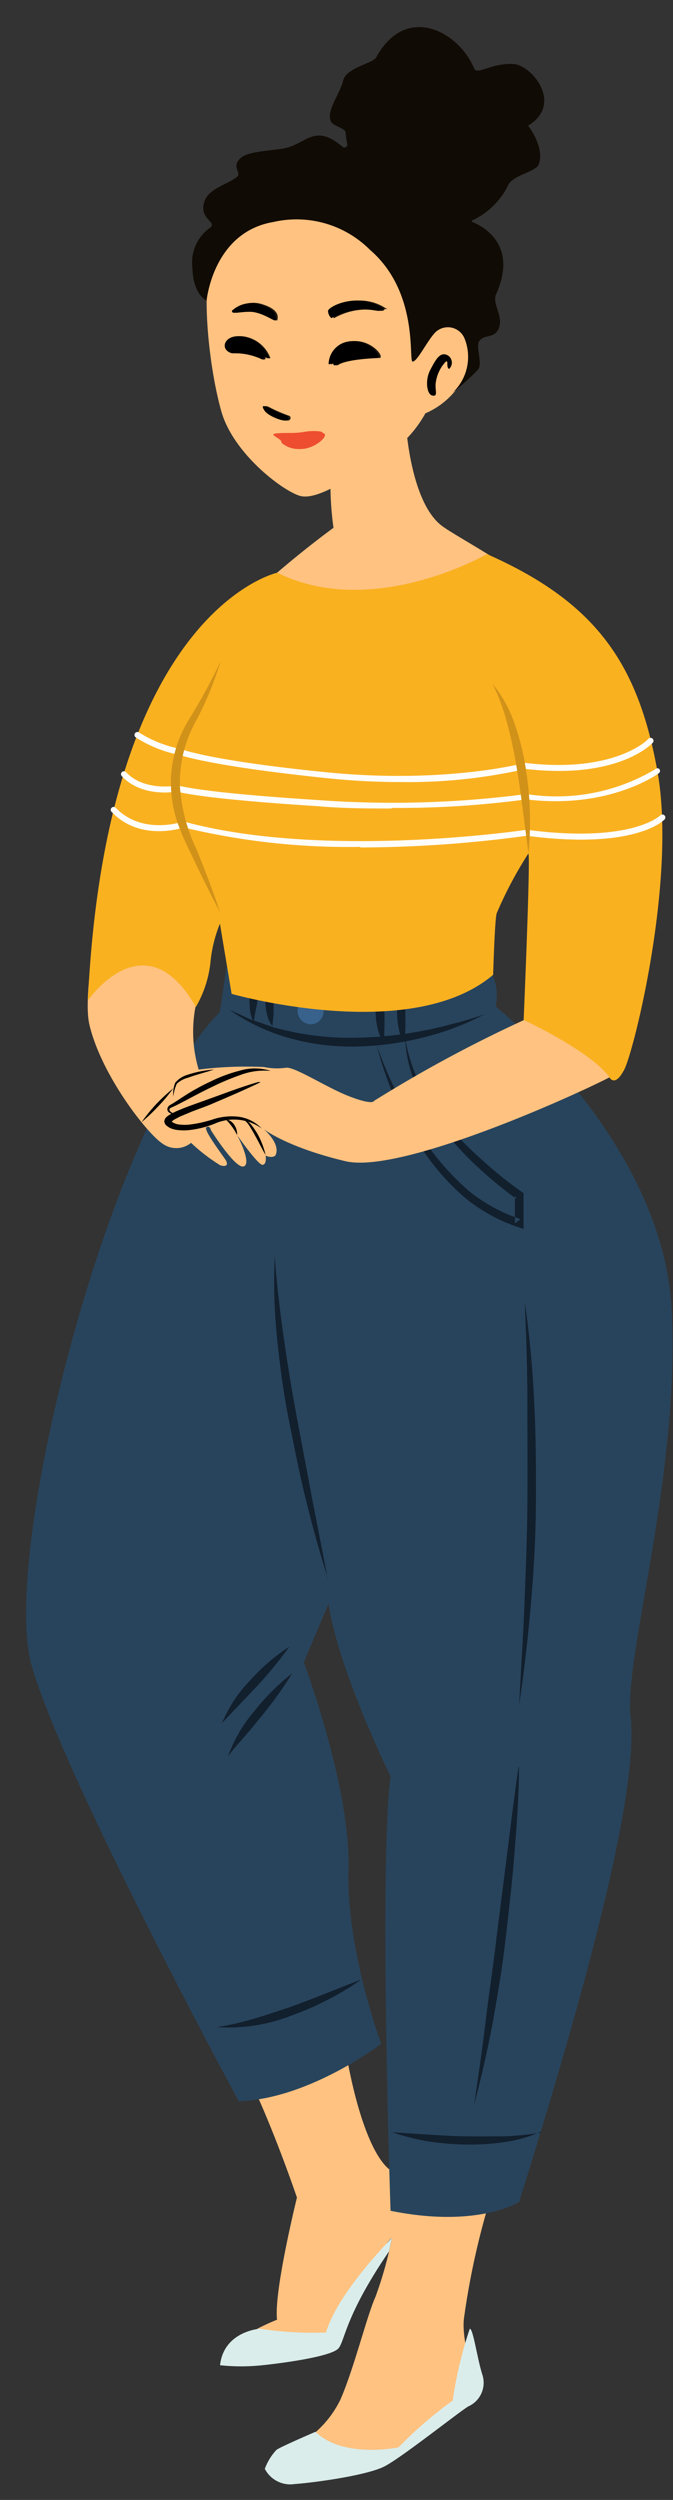 <svg id="Ebene_1" data-name="Ebene 1" xmlns="http://www.w3.org/2000/svg" viewBox="0 0 57.59 213.63"><rect x="0" y="0" width="57.59" height="213.63" fill="#333333" stroke="none"/><defs><style>.cls-1{fill:#ffc280;}.cls-1,.cls-10,.cls-11,.cls-12,.cls-2,.cls-3,.cls-4,.cls-5,.cls-6,.cls-7,.cls-8,.cls-9{fill-rule:evenodd;}.cls-2{fill:#daedeb;}.cls-3{fill:#28445c;}.cls-4{fill:#121f2d;}.cls-5{fill:#38628b;}.cls-7{fill:#fab120;}.cls-8{fill:#fefdfa;}.cls-9{fill:#d19219;}.cls-10{fill:#20180f;}.cls-11{fill:#ee4e2f;}.cls-12{fill:#110b05;}</style></defs><g id="Female_Character_Standing_Lower_Body" data-name="Female Character Standing/Lower Body"><g id="Female_Character_Standing_Lower_Body_Short_Skirt_2" data-name="Female Character Standing/Lower Body/Short Skirt 2"><path id="Fill_245" data-name="Fill 245" class="cls-1" d="M28.81,164.74c.38-7.75-3.59-20.88-3.59-20.88l2.93-8.32c1.14,6.52,6.75,18.05,6.75,18.05a59.09,59.09,0,0,0,0,7.46c.29,2.55-1.23,24.57-1.23,24.57-2.93-1.51-5.19-13.13-4.82-20.88M4.72,145.56c2.08,4.15,12.66,25.7,15.12,29.38s5.57,12.85,5.57,12.85-2,8.08-1.7,10.44c0,0-4.86,1.85-4.53,3.78,0,0,9.16-1,9.11-1.51s4.12-8.5,5.25-9.26a33.13,33.13,0,0,1-1.42,5.06c-.71,1.56-1.84,6.14-3,8.78a8.92,8.92,0,0,1-4.49,4.26c-1.23.71-1.28,2.45.09,2.31s6.81-.94,7.66-1.18,6.66-4.58,7.75-5.34-.71-4.58-.43-7a65.81,65.81,0,0,1,6.69-21.16c5-9.57,5.45-28.77,5.59-31.82s5.88-28.41,2.93-38.29C51.54,95.57,43.74,88.86,41.38,86c0,0,.57-7.47-8-7.47A14.54,14.54,0,0,0,21,85.37S6.7,107.29,3,138.94c0,0-.33,2.46,1.75,6.62"/><path id="Fill_249" data-name="Fill 249" class="cls-2" d="M40.2,199c.29,0,.62,2.47,1.07,3.91a2.21,2.21,0,0,1-1.2,2.73c-.83.5-5.65,4.33-7.14,5.11s-6,1.4-7.7,1.52a2.45,2.45,0,0,1-2.57-1.3,4.86,4.86,0,0,1,1-1.62c.33-.25,3.33-1.54,3.33-1.54,2.42,2.32,7.11,1.33,7.11,1.33a34.65,34.65,0,0,1,4.64-4A34.26,34.26,0,0,1,40.2,199"/><path id="Fill_251" data-name="Fill 251" class="cls-2" d="M33.29,192.39c-3.76,5.5-3.76,7.6-4.32,8.28s-4.5,1.24-6.52,1.45a17.21,17.21,0,0,1-3.62,0c.32-2.91,3.4-3.12,3.4-3.12a30.09,30.09,0,0,0,5.67.32c1-3.44,5.64-8.08,5.64-8.08Z"/></g></g><g id="Group_9" data-name="Group 9"><path id="Fill_7" data-name="Fill 7" class="cls-3" d="M42.07,83.16c-1.82-8.33-11.3-6-11.3-6C21.19,78.45,20.28,82.41,20,82.41s-.7.3-.68.48-.51,3.6-.51,3.6C9.38,95.94,0,132.79,2.71,142.33s17.72,37.23,17.72,37.23c6.05-.19,12.19-4.91,12.19-4.91s-3-8-2.8-14.93S26,142.05,26,142.05l2.11-5c.94,5.94,5.31,14.74,5.31,14.74-1,7.75,0,37.13,0,37.13,7.46,1.52,11-.75,11-.75,7.47-23.81,10.11-36.29,9.54-41.51s4.29-20.67,3.5-34.92S42.41,86,42.41,86a4.27,4.27,0,0,0-.34-2.83"/></g><path id="Fill_10" data-name="Fill 10" class="cls-4" d="M41.45,86.68a23,23,0,0,1-5.32,2,25,25,0,0,1-5.66.75,19.76,19.76,0,0,1-5.68-.71,16.89,16.89,0,0,1-5.15-2.42c.43.19.87.38,1.29.58l.64.29.67.21,1.32.46,1.37.32a24.45,24.45,0,0,0,5.53.52A33.47,33.47,0,0,0,36,88.12c.92-.17,1.84-.38,2.74-.63a28,28,0,0,0,2.7-.81"/><path id="Fill_12" data-name="Fill 12" class="cls-4" d="M34.32,84.26a8.94,8.94,0,0,1,.37,2.42c0,.4,0,.8,0,1.19a8,8,0,0,0,0,1.2,2.12,2.12,0,0,1-.56-1.14,6.46,6.46,0,0,1-.15-1.23,6.24,6.24,0,0,1,.38-2.44"/><path id="Fill_14" data-name="Fill 14" class="cls-4" d="M32.48,84.26a8.54,8.54,0,0,1,.42,2.41c0,.4,0,.8,0,1.2a12,12,0,0,0,0,1.2,2.29,2.29,0,0,1-.57-1.14,6.64,6.64,0,0,1,.15-3.67"/><path id="Fill_16" data-name="Fill 16" class="cls-4" d="M23.08,83.18a7.78,7.78,0,0,1,.33,2.26c0,.37,0,.74,0,1.11s-.08.74-.1,1.14a2.54,2.54,0,0,1-.48-1.09,5.63,5.63,0,0,1-.13-1.15,5.32,5.32,0,0,1,.42-2.27"/><path id="Fill_18" data-name="Fill 18" class="cls-4" d="M22.13,81.91a11.18,11.18,0,0,1,0,2.77c0,.46-.11.91-.19,1.36s-.19.88-.22,1.36A3.14,3.14,0,0,1,21.37,86a9.32,9.32,0,0,1,0-1.4,8,8,0,0,1,.73-2.7"/><path id="Fill_20" data-name="Fill 20" class="cls-4" d="M32.15,89.07a35.5,35.5,0,0,0,2,4.71,29,29,0,0,0,2.62,4.35,22.13,22.13,0,0,0,3.41,3.69,14.1,14.1,0,0,0,4.36,2.36l-.48.36v-2.37l.16.3a34.26,34.26,0,0,1-3.35-2.75,25.31,25.31,0,0,1-2.93-3.19,18.37,18.37,0,0,1-2.28-3.68,11.19,11.19,0,0,1-1-4.17,14.74,14.74,0,0,0,3.68,7.52,32.68,32.68,0,0,0,3,3,32,32,0,0,0,3.31,2.65l.15.11v3.06l-.48-.16a14.33,14.33,0,0,1-4.57-2.54,20.21,20.21,0,0,1-3.46-3.88,29.3,29.3,0,0,1-4.12-9.4"/><path id="Fill_22" data-name="Fill 22" class="cls-4" d="M44.9,111.24a85.45,85.45,0,0,1,.81,8.59c.15,2.87.17,5.75.15,8.63s-.18,5.75-.43,8.62-.57,5.72-1,8.56c.14-2.87.34-5.73.45-8.6s.23-5.73.25-8.59,0-5.73,0-8.6-.1-5.73-.23-8.61"/><path id="Fill_24" data-name="Fill 24" class="cls-4" d="M44.41,151c0,2.44-.19,4.87-.38,7.3s-.47,4.85-.75,7.27-.67,4.82-1.11,7.22-1,4.78-1.61,7.13c.36-2.41.71-4.81,1-7.22s.66-4.81.94-7.23l.92-7.23c.3-2.41.6-4.82.95-7.24"/><path id="Fill_26" data-name="Fill 26" class="cls-4" d="M46.28,182.16a11.2,11.2,0,0,1-3.11.89,19.65,19.65,0,0,1-3.25.21A23.09,23.09,0,0,1,36.7,183a20,20,0,0,1-3.14-.79l3.21.21c1.06.06,2.11.13,3.17.14s2.11,0,3.17,0a28.57,28.57,0,0,0,3.17-.31"/><path id="Fill_28" data-name="Fill 28" class="cls-4" d="M31,169.1a25,25,0,0,1-5.88,3.07,14.84,14.84,0,0,1-6.55,1.06,26.07,26.07,0,0,0,3.2-.73c1-.3,2.07-.66,3.09-1,2.05-.74,4.07-1.59,6.14-2.37"/><path id="Fill_30" data-name="Fill 30" class="cls-4" d="M25,143a34.61,34.61,0,0,1-2.62,3.66c-.48.57-.94,1.15-1.43,1.71s-1,1.12-1.44,1.72a12.5,12.5,0,0,1,2.28-3.9A19,19,0,0,1,25,143"/><path id="Fill_32" data-name="Fill 32" class="cls-4" d="M24.76,140.72A35.18,35.18,0,0,1,22,144.08l-3,3.16a11.73,11.73,0,0,1,2.42-3.66,16.61,16.61,0,0,1,3.33-2.86"/><path id="Fill_34" data-name="Fill 34" class="cls-5" d="M25.46,86.3a1.12,1.12,0,1,1,1.11,1.23,1.17,1.17,0,0,1-1.11-1.23"/><path id="Fill_36" data-name="Fill 36" class="cls-4" d="M28.07,134.87c-.73-2.22-1.34-4.47-1.9-6.73s-1-4.55-1.46-6.84-.76-4.61-1-6.93a46.79,46.79,0,0,1-.2-7c.17,2.33.44,4.63.77,6.93s.7,4.59,1.13,6.87.86,4.56,1.29,6.84l1.34,6.86"/><g id="Female_Character_Upper_Body" data-name="Female Character/Upper Body"><g id="Female_Character_Upper_Body_Sweater_6" data-name="Female Character/Upper Body/Sweater 6"><g id="Group_112" data-name="Group 112"><path id="Fill_86" data-name="Fill 86" class="cls-1" d="M17,91.4a11.34,11.34,0,0,1,0-6.48c1-4,1.86-7,1.86-7l1.33,7S36.79,88,41.67,83.3l.4-5.26,3.86-7.59L45.2,87A113.8,113.8,0,0,0,32,94.08s-.05.39-2.05-.37-4.68-2.55-5.47-2.47a5.38,5.38,0,0,1-1.9-.06A32.6,32.6,0,0,0,17,91.4M13.18,60.73c-2.1,4.64-6.53,22.57-5.53,26.83s4.89,9.27,6.26,10.17a2,2,0,0,0,2.44-.07,15.25,15.25,0,0,0,2.5,1.92c.57.17.65-.08.5-.38s-2-2.67-1.69-2.87.39.25.39.25,2.12,3.38,2.82,3.09S20.29,97,20.29,97s1.8,2.58,2.18,2.54.26-.79.26-.79c.56.26.83,0,.83,0,.52-1-1-2.27-1-2.27s1.92,1.54,7,2.75,22.07-6.74,23.2-7.5,4.18-19.37,2.54-29S40.73,47,37.9,45s-3.18-8.93-3.18-8.93-1.17-3.38-4.32-1.23S28.54,45.1,28.54,45.1c-5.45,4-13.25,11-15.36,15.63"/><path id="Fill_88" data-name="Fill 88" class="cls-6" d="M22.3,92.48c-1.29.62-2.61,1.19-3.93,1.75-.66.3-1.34.52-2,.78-.32.14-.65.27-1,.42l-.45.24c-.12.06-.28.25-.24.18s0,0,0,0l.17.1a1.39,1.39,0,0,0,.45.14,3.77,3.77,0,0,0,1,0,10.53,10.53,0,0,0,2-.46,5.09,5.09,0,0,1,2.19-.19,3.33,3.33,0,0,1,1.91,1,4.06,4.06,0,0,0-4-.43,8.3,8.3,0,0,1-2.11.55,4.36,4.36,0,0,1-1.14,0,2.19,2.19,0,0,1-.58-.16,1.47,1.47,0,0,1-.28-.18.53.53,0,0,1-.23-.42.6.6,0,0,1,.24-.39,1.84,1.84,0,0,1,.25-.17c.17-.1.33-.18.5-.26.34-.15.67-.28,1-.41l2-.72c1.34-.48,2.69-1,4.06-1.39"/><path id="Fill_90" data-name="Fill 90" class="cls-6" d="M22.73,98.7c-.32-.53-.58-1.09-.88-1.62-.14-.27-.3-.53-.46-.79a2,2,0,0,0-.6-.66,1.53,1.53,0,0,1,.76.55,7,7,0,0,1,.52.78,7.34,7.34,0,0,1,.66,1.74"/><path id="Fill_92" data-name="Fill 92" class="cls-6" d="M20.29,97a5,5,0,0,0-.94-1.31.71.71,0,0,1,.42.14,1.17,1.17,0,0,1,.3.33,1.47,1.47,0,0,1,.22.84"/><path id="Fill_94" data-name="Fill 94" class="cls-6" d="M23.09,91.51a5.78,5.78,0,0,0-2.54.36,21.49,21.49,0,0,0-2.38,1c-.78.37-1.55.78-2.32,1.19-.38.19-.79.42-1.18.58-.18.07-.24.21-.07.36a1.51,1.51,0,0,0,.57.27,1.26,1.26,0,0,1-.65-.17.35.35,0,0,1-.2-.33.45.45,0,0,1,.23-.34c.4-.22.73-.46,1.11-.7A18,18,0,0,1,18,92.43a12.61,12.61,0,0,1,2.49-.93,4.56,4.56,0,0,1,2.64,0"/><path id="Fill_96" data-name="Fill 96" class="cls-6" d="M18.31,91.4c-.75.25-1.51.43-2.23.7a2.16,2.16,0,0,0-.95.51,3.58,3.58,0,0,0-.3,1.1A2.44,2.44,0,0,1,15,92.52a2.13,2.13,0,0,1,1-.66,9.27,9.27,0,0,1,2.32-.46"/><path id="Fill_98" data-name="Fill 98" class="cls-6" d="M14.83,93a14.41,14.41,0,0,1-1.28,1.53,17.06,17.06,0,0,1-1.44,1.37,14.45,14.45,0,0,1,1.26-1.55A15.56,15.56,0,0,1,14.83,93"/><path id="Fill_100" data-name="Fill 100" class="cls-7" d="M41.67,47.35c9.36,4.13,12.95,9.4,14.59,18.58s-2,23.86-2.84,25.47-1.29.63-1.29.63c-1.63-2.23-7.32-4.87-7.32-4.87s.61-14.22.4-14.22a34.2,34.2,0,0,0-2.71,5.11c-.17.61-.3,5.25-.3,5.25-7.06,6-22.38,1.63-22.38,1.63l-1-6A11.76,11.76,0,0,0,18,82.32a9.66,9.66,0,0,1-1.24,3.73c-4.37-7.65-9.24-.55-9.24-.55C9.1,52.1,23.73,48.94,23.73,48.94c8.16,4.05,17.94-1.59,17.94-1.59"/><path id="Fill_102" data-name="Fill 102" class="cls-8" d="M34.28,66.83A60.09,60.09,0,0,1,28,66.5c-10.25-1.06-12.64-2-12.69-2A10.62,10.62,0,0,1,11.6,63a.25.25,0,0,1,.32-.39A10.39,10.39,0,0,0,15.44,64S17.91,65,28,66s16.84-.78,16.9-.8H45c7.62.89,10.46-2,10.49-2.07a.25.25,0,0,1,.36,0,.25.25,0,0,1,0,.35c-.12.13-3,3.14-10.87,2.23a45.28,45.28,0,0,1-10.75,1.12"/><path id="Fill_104" data-name="Fill 104" class="cls-8" d="M33.53,69.09c-2,0-4.09,0-6.37-.2-9.39-.6-11.64-1.13-12-1.25-.46.08-3.11.43-4.73-1.31a.24.24,0,0,1,0-.35.25.25,0,0,1,.35,0c1.56,1.67,4.31,1.16,4.34,1.15a.29.29,0,0,1,.13,0c.07,0,1.73.59,12,1.24A87.92,87.92,0,0,0,45,67.86h.08a16.53,16.53,0,0,0,11-2.13.24.24,0,0,1,.35,0,.25.25,0,0,1-.06.35c-.17.13-4.35,3.09-11.34,2.23a81.2,81.2,0,0,1-11.54.73"/><path id="Fill_106" data-name="Fill 106" class="cls-8" d="M30.84,72.37a60.11,60.11,0,0,1-15.11-1.66c-.56.18-3.87,1.09-6.18-1.33a.24.24,0,0,1,0-.35.25.25,0,0,1,.36,0c2.25,2.36,5.69,1.2,5.73,1.19a.22.22,0,0,1,.14,0c12,3.25,29.08.72,29.25.69h.07c8.9,1.17,11.36-1.19,11.4-1.23a.25.25,0,0,1,.36,0,.24.24,0,0,1,0,.35c-.1.11-2.58,2.6-11.79,1.39a106.76,106.76,0,0,1-14.23,1"/><path id="Fill_108" data-name="Fill 108" class="cls-9" d="M44.74,69.22c-.16-1.23-.32-2.46-.54-3.68a37,37,0,0,0-.77-3.62,18,18,0,0,0-1.28-3.48A10.65,10.65,0,0,1,44,61.75a20.82,20.82,0,0,1,.95,3.67,28.27,28.27,0,0,1,.27,7.52Z"/><path id="Fill_110" data-name="Fill 110" class="cls-9" d="M18.85,56.6a28.24,28.24,0,0,1-2.23,5.29,10.74,10.74,0,0,0-1.22,5.34,14.45,14.45,0,0,0,1.43,5.37c.71,1.77,1.41,3.55,2,5.36-.9-1.69-1.73-3.41-2.55-5.13a22.79,22.79,0,0,1-1.14-2.67,11,11,0,0,1-.51-2.9,10.34,10.34,0,0,1,1.46-5.65,51.62,51.62,0,0,0,2.74-5"/></g></g></g><g id="Female_Character_Head" data-name="Female Character/Head"><g id="Female_Character_Head_Afro_Bun_1" data-name="Female Character/Head/Afro Bun 1"><g id="Group_31" data-name="Group 31"><g id="Group_3" data-name="Group 3"><path id="Fill_1" data-name="Fill 1" class="cls-1" d="M36.36,35.34a6.73,6.73,0,0,0,3.17-2.76,3.89,3.89,0,0,0-.26-4.47C40.83,20.6,35.09,13.8,28.64,13.8s-10.06,6.09-10.7,9,0,8.81,1,12.35,5.12,6.71,6.68,7.21,4.68-1.77,7.16-3.26a10.23,10.23,0,0,0,3.61-3.76"/></g><path id="Fill_4" data-name="Fill 4" class="cls-10" d="M32.51,30.59c.39-.16-.82-1.64-2.42-1.42a2,2,0,0,0-1.78,1.91c0,.16.43-.13.43-.13-.11.36.17.26.17.26.76-.55,3.6-.62,3.6-.62"/><path id="Fill_6" data-name="Fill 6" class="cls-10" d="M20,30.19c-1.1-.29-.69-1.65.86-1.44a2.88,2.88,0,0,1,2.27,1.83c0,.15-.43-.14-.43-.14.11.37-.16.27-.16.27A5.47,5.47,0,0,0,20,30.19"/><path id="Fill_8" data-name="Fill 8" class="cls-10" d="M24.77,35.54a13.22,13.22,0,0,1-1.6-.68c-.46-.26-.65-.21-.33.25s1.72,1,1.93.78a.21.21,0,0,0,0-.35"/><path id="Fill_10-2" data-name="Fill 10" class="cls-11" d="M27.64,37c.55.16-.35,1-1.23,1.26a2.23,2.23,0,0,1-2.1-.39c-.09-.25,0-.23-.54-.55S23.8,37,25,37s1.17-.16,1.93-.16.67.16.67.16"/><path id="Fill_12-2" data-name="Fill 12" class="cls-10" d="M33,26.41c.14,0,.19,0,0-.07-2.17-1.43-4.71-.14-4.7.24a.86.86,0,0,0,.29.61,5.63,5.63,0,0,1,3.81-.65c.61.11.43-.17.56-.13"/><path id="Fill_14-2" data-name="Fill 14" class="cls-10" d="M20,26.55c0,.33.33.1,1.47.09s2.22.91,2.26.72S24,26.48,22.45,26a2.42,2.42,0,0,0-2.41.52"/><path id="Fill_16-2" data-name="Fill 16" class="cls-6" d="M32.32,30.59c.38-.16-.82-1.64-2.42-1.42a2,2,0,0,0-1.78,1.91c0,.16.43-.13.43-.13-.11.36.17.26.17.26.76-.55,3.6-.62,3.6-.62"/><path id="Fill_18-2" data-name="Fill 18" class="cls-6" d="M19.85,30.19c-1.1-.29-.69-1.65.86-1.44A2.86,2.86,0,0,1,23,30.58c0,.15-.42-.14-.42-.14.11.37-.16.27-.16.27a5.47,5.47,0,0,0-2.54-.52"/><path id="Fill_20-2" data-name="Fill 20" class="cls-6" d="M24.58,35.54a13.22,13.22,0,0,1-1.6-.68c-.46-.26-.65-.21-.33.25s1.72,1,1.93.78a.22.22,0,0,0,0-.35"/><path id="Fill_22-2" data-name="Fill 22" class="cls-11" d="M27.45,37c.55.16-.35,1-1.24,1.26a2.22,2.22,0,0,1-2.09-.39c-.09-.25-.05-.23-.54-.55s0-.3,1.27-.32,1.17-.16,1.93-.16.67.16.67.16"/><path id="Fill_24-2" data-name="Fill 24" class="cls-6" d="M32.77,26.41c.14,0,.19,0,0-.07-2.17-1.43-4.71-.14-4.7.24a.86.86,0,0,0,.29.61,5.61,5.61,0,0,1,3.8-.65c.62.11.44-.17.57-.13"/><path id="Fill_26-2" data-name="Fill 26" class="cls-6" d="M19.85,26.55c0,.33.33.1,1.46.09s2.23.91,2.27.72.19-.88-1.32-1.33a2.42,2.42,0,0,0-2.41.52"/><g id="Group_30" data-name="Group 30"><path id="Fill_28-2" data-name="Fill 28" class="cls-12" d="M18.16,19.34a3.62,3.62,0,0,0-1.7,3.48c.05,2.39,1.22,2.87,1.22,2.87s.54-5.85,5.72-6.72a8.88,8.88,0,0,1,8.26,2.38C35.9,25,34.93,30.9,35.31,30.9s1.15-1.58,1.8-2.34a1.54,1.54,0,0,1,2.64.36,4.2,4.2,0,0,1-1,4.62,22.34,22.34,0,0,0,2.15-1.95c.43-.46-.22-2,.11-2.44.47-.63,1.2-.18,1.63-1,.53-1.06-.56-2.15-.19-3,1.89-4.21-1.08-5.79-2-6.17a.08.08,0,0,1,0-.16,6.49,6.49,0,0,0,3-2.92c.33-.93,2.41-1.2,2.65-1.85.55-1.47-.91-3.31-.91-3.31,3.05-1.85.32-5.18-1.25-5.27-1.9-.11-3.12,1-3.37.37-1.34-3.18-5.83-5.57-8.38-.94-.29.54-2.56.86-2.83,2s-1.55,2.7-1,3.55c.24.34,1.19.52,1.21.86a7,7,0,0,0,.15,1,.25.25,0,0,1-.39.25c-2.46-2.09-3.06-.24-5.08.13-1,.18-2.95.24-3.59.76-.94.77,0,1.26-.34,1.62-.56.56-2.35,1-2.77,2-.66,1.58,1,1.88.48,2.32"/></g></g><path id="Fill_28-3" data-name="Fill 28" class="cls-6" d="M38.11,30.94a3.25,3.25,0,0,0-.84,1.95c0,.64.18,1-.28.91s-.64-1.3-.17-2.19.84-1.6,1.5-1.24a.73.73,0,0,1,.12,1.15c-.09,0-.17-.14-.16-.46s-.17-.12-.17-.12"/></g></g></svg>